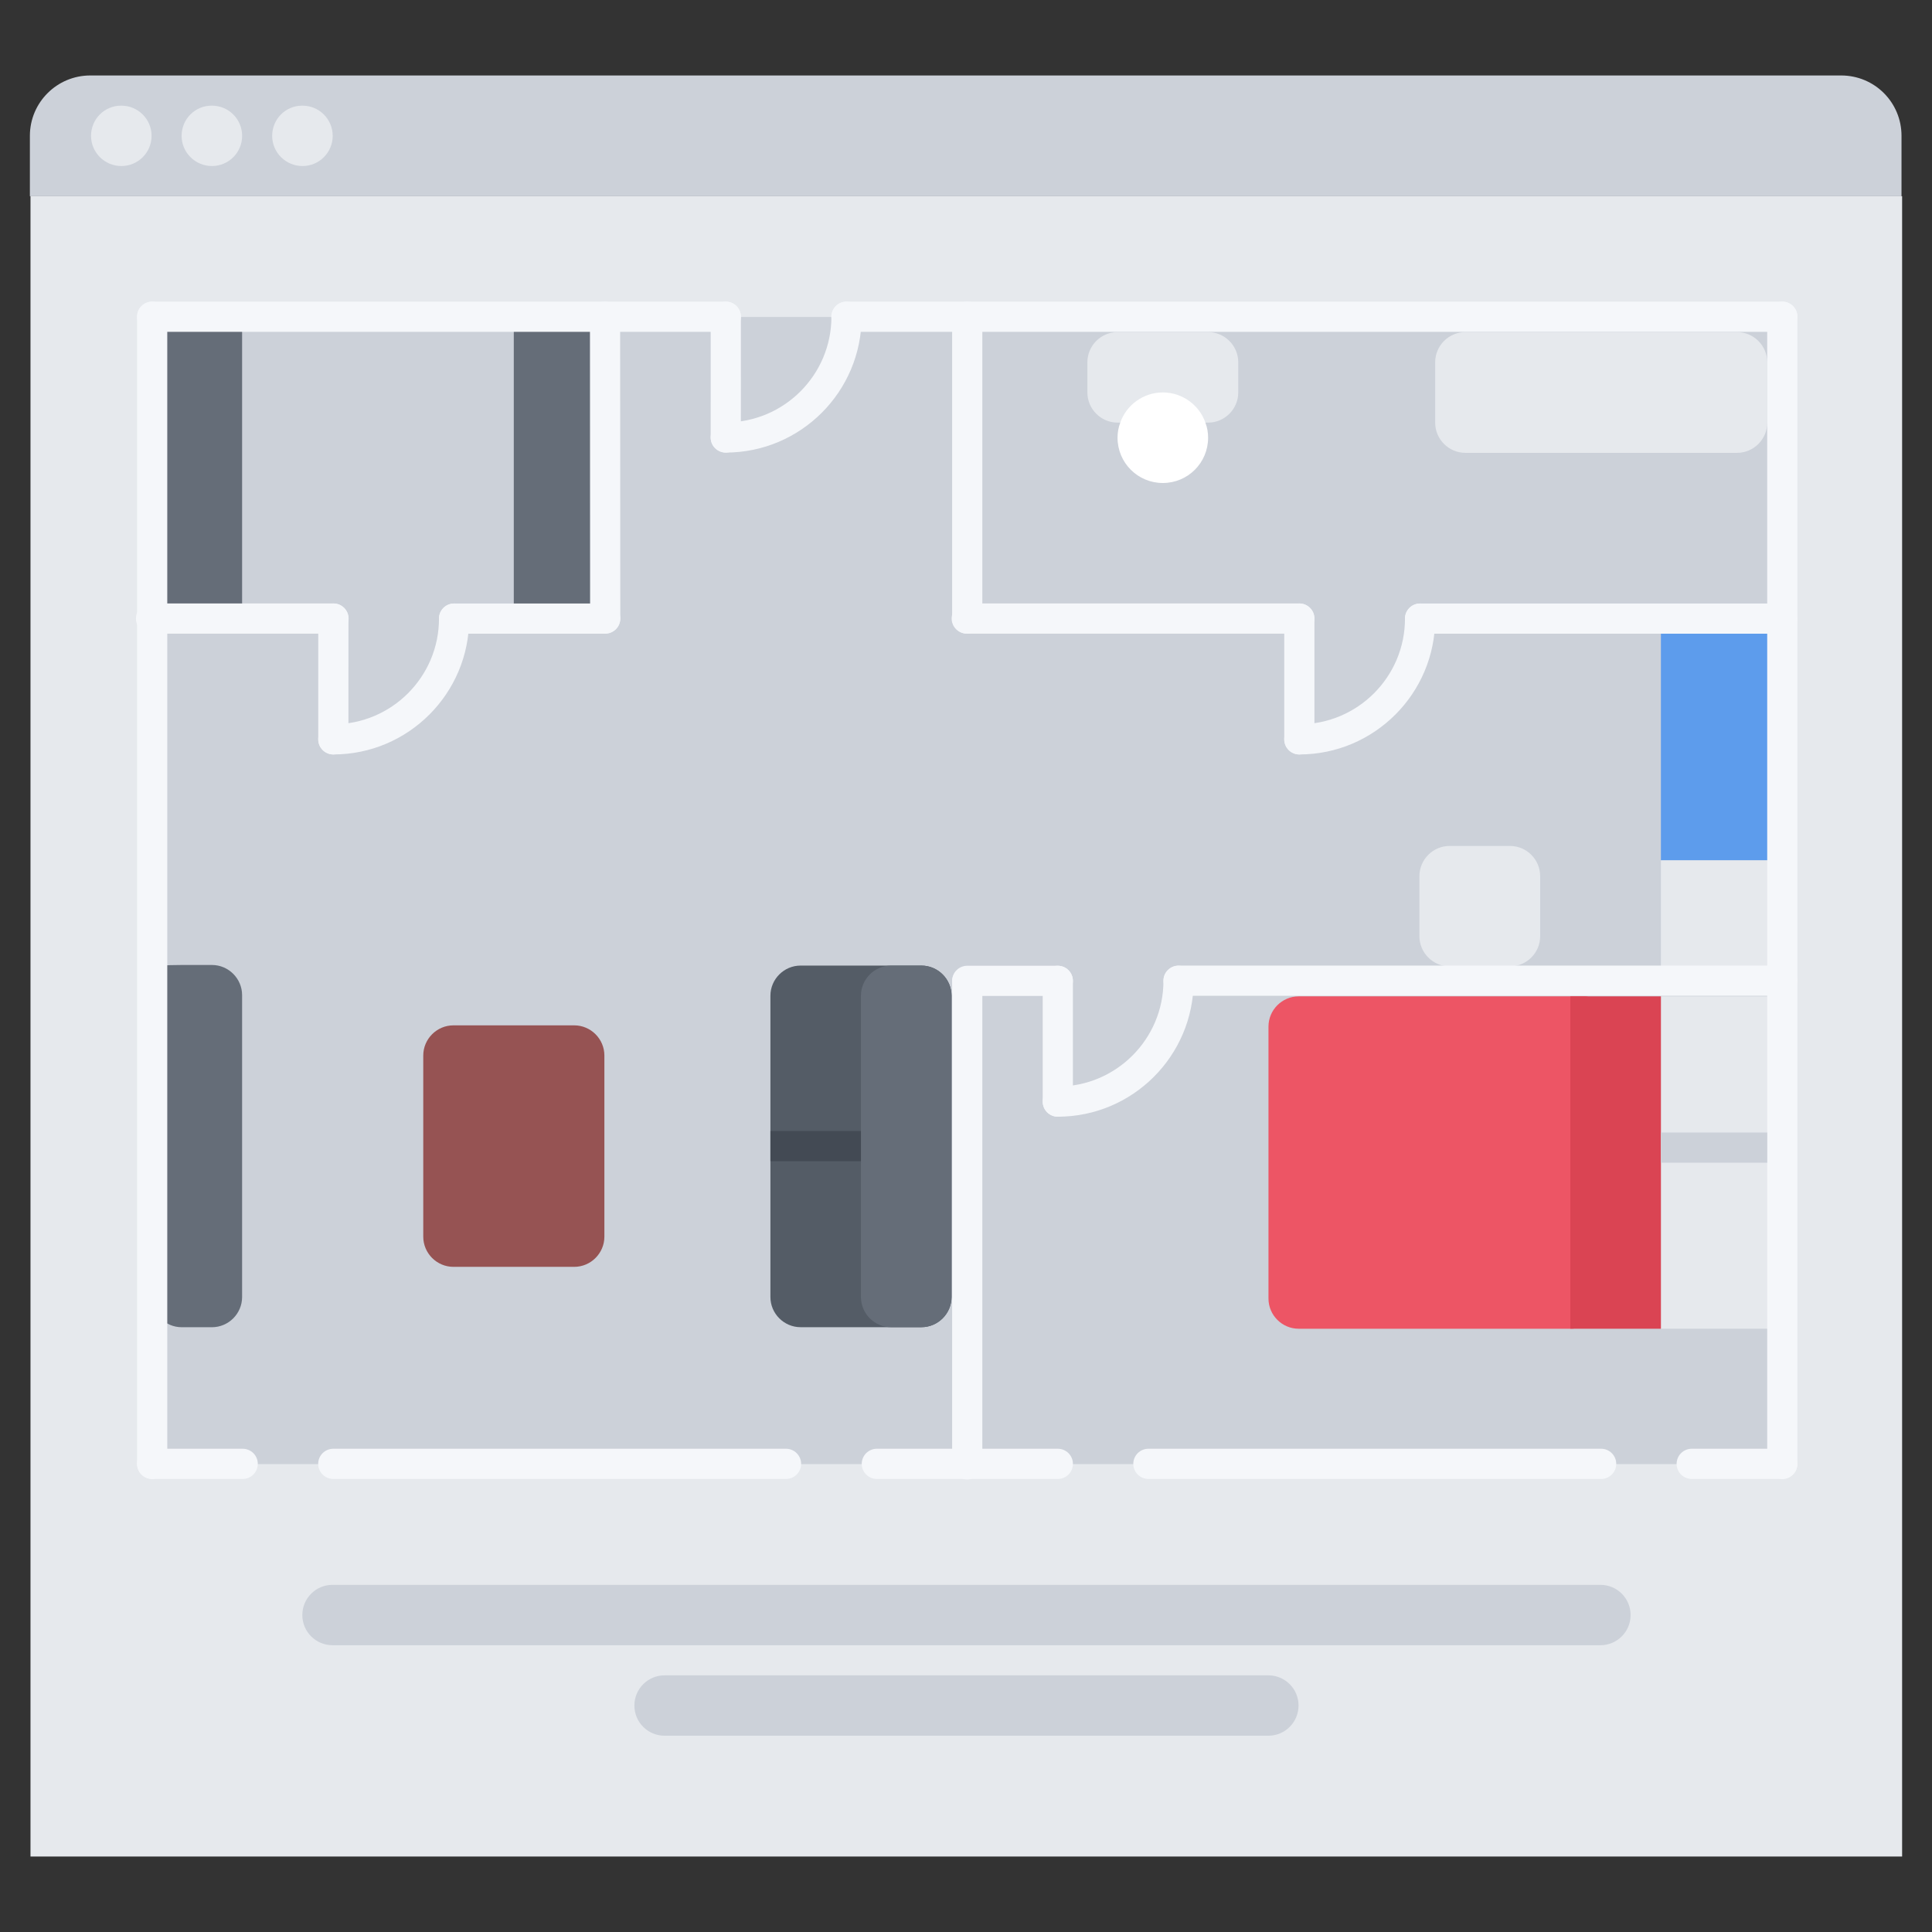 <svg id="icons" enable-background="new 0 0 64 64" height="512" viewBox="0 0 64 64" width="512" xmlns="http://www.w3.org/2000/svg"><rect x="0" y="0" width="64" height="64" fill="#333333" stroke="none"/><path d="m62.99 6.5h-61.98v55h62v-55z" fill="#e6e9ed"/><path d="m4.99 10.5h54v38h-54z" fill="#ccd1d9"/><path d="m62.99 6.5h-61.98-.02v-2c0-1.109.9-2 2-2h58c1.109 0 2 .891 2 2z" fill="#ccd1d9"/><path d="m55.02 20.5h4v8h-4z" fill="#5d9cec"/><path d="m36.021 12.001c0-.55.45-1 1-1h2.998c.55 0 1 .45 1 1v.999c0 .55-.45 1-1 1h-2.998c-.55 0-1-.45-1-1z" fill="#e6e9ed"/><path d="m57.542 11.001c.55 0 1 .45 1 1v2c0 .55-.45 1-1 1h-9c-.55 0-1-.45-1-1v-2c0-.55.45-1 1-1z" fill="#e6e9ed"/><path d="m20.029 20.49v.01h-3.009v-10h3z" fill="#656d78"/><path d="m50.02 28.023c.55 0 1 .45 1 1v1.99c0 .55-.45 1-1 1h-2c-.55 0-1-.45-1-1v-1.99c0-.55.45-1 1-1z" fill="#e6e9ed"/><path d="m5.02 10.5h3v10h-3z" fill="#656d78"/><path d="m59.02 33.006v5.01h-4v-4.98-.03z" fill="#e6e9ed"/><path d="m55.02 28.5h4v3.99h-4z" fill="#e6e9ed"/><path d="m55.02 38.016h4v6h-4z" fill="#e6e9ed"/><path d="m26.521 31.986c-.55 0-1 .45-1 1v3.979 2 4c0 .55.45 1 1 1h4.001c.55 0 1-.45 1-1v-4c0-.55 0-1.45 0-2v-3.979c0-.55-.45-1-1-1z" fill="#545c66"/><path d="m52.521 33.006c.275 0 .5.45.5 1v9.01c0 .55-.45 1-1 1h-9.001c-.55 0-1-.45-1-1v-9.01c0-.55.45-1 1-1h3 3.001 2z" fill="#ed5565"/><path d="m55.02 33.006v.03 4.98 6h-3v-11.01z" fill="#da4453"/><path d="m19.021 33.966c.55 0 1 .45 1 1v6c0 .55-.45 1-1 1h-4c-.55 0-1-.45-1-1v-6c0-.55.45-1 1-1z" fill="#965353"/><path d="m6.02 43.966c-.55 0-1-.45-1-1v-9.851c0-.55 0-1.033 0-1.075 0-.041.45-.074 1-.074h1c.55 0 1 .45 1 1v10c0 .55-.45 1-1 1z" fill="#656d78"/><path d="m39.93 14c.061.16.09.32.09.5 0 .83-.67 1.5-1.5 1.5s-1.5-.67-1.5-1.5c0-.18.031-.34.09-.5.201-.58.76-1 1.41-1s1.21.42 1.41 1z" fill="#fff"/><path d="m25.521 37.466h5v1h-5z" fill="#434a54"/><path d="m30.52 31.986c.55 0 1 .45 1 1v9.979c0 .55-.45 1-1 1h-1c-.55 0-1-.45-1-1v-4c0-.55 0-1.45 0-2v-3.979c0-.55.45-1 1-1z" fill="#656d78"/><path d="m4.021 5.5c-.553 0-1.005-.447-1.005-1s.442-1 .994-1h.011c.552 0 1 .447 1 1s-.448 1-1 1z" fill="#e6e9ed"/><path d="m7.021 5.5c-.553 0-1.005-.447-1.005-1s.442-1 .994-1h.011c.552 0 1 .447 1 1s-.448 1-1 1z" fill="#e6e9ed"/><path d="m10.021 5.5c-.553 0-1.005-.447-1.005-1s.442-1 .994-1h.011c.552 0 1 .447 1 1s-.448 1-1 1z" fill="#e6e9ed"/><path d="m53.016 54.5h-42.001c-.553 0-1-.447-1-1s.447-1 1-1h42.001c.553 0 1 .447 1 1s-.448 1-1 1z" fill="#ccd1d9"/><path d="m42.016 57.498h-20.001c-.553 0-1-.447-1-1s.447-1 1-1h20.001c.553 0 1 .447 1 1s-.448 1-1 1z" fill="#ccd1d9"/><g fill="#f5f7fa"><path d="m5.041 48.992c-.276 0-.5-.224-.5-.5v-38c0-.276.224-.5.5-.5s.5.224.5.5v38c0 .277-.224.5-.5.5z"/><path d="m59.041 48.992c-.276 0-.5-.224-.5-.5v-38c0-.276.224-.5.5-.5s.5.224.5.5v38c0 .277-.224.5-.5.5z"/><path d="m32.041 49.008c-.276 0-.5-.224-.5-.5v-15.994c0-.276.224-.5.5-.5s.5.224.5.5v15.994c0 .276-.224.5-.5.5z"/><path d="m43.042 20.99h-11.017c-.276 0-.5-.224-.5-.5s.224-.5.5-.5h11.017c.276 0 .5.224.5.5s-.224.5-.5.5z"/><path d="m11.048 20.99h-6.044c-.276 0-.5-.224-.5-.5s.224-.5.5-.5h6.044c.276 0 .5.224.5.5s-.224.5-.5.5z"/><path d="m59.041 32.986h-20c-.276 0-.5-.224-.5-.5s.224-.5.5-.5h20c.276 0 .5.224.5.5s-.224.5-.5.5z"/><path d="m20.048 20.984c-.276 0-.5-.224-.5-.5l-.005-9.992c0-.276.224-.5.5-.5.276 0 .5.224.5.5l.005 9.992c0 .277-.224.5-.5.5z"/><path d="m32.041 20.99c-.276 0-.5-.224-.5-.5v-9.998c0-.276.224-.5.5-.5s.5.224.5.5v9.998c0 .277-.224.5-.5.5z"/><path d="m24.042 14.992c-.276 0-.5-.224-.5-.5s.224-.5.5-.5c1.93 0 3.5-1.57 3.5-3.5 0-.276.224-.5.5-.5s.5.224.5.5c0 2.482-2.019 4.5-4.5 4.5z"/><path d="m24.042 14.992c-.276 0-.5-.224-.5-.5l.001-4c0-.276.224-.5.5-.5.276 0 .5.224.5.5l-.001 4c0 .277-.224.5-.5.5z"/><path d="m43.042 24.992c-.276 0-.5-.224-.5-.5s.224-.5.5-.5c1.93 0 3.5-1.57 3.5-3.5 0-.276.224-.5.5-.5s.5.224.5.5c0 2.482-2.019 4.5-4.5 4.5z"/><path d="m43.042 24.992c-.276 0-.5-.224-.5-.5v-4c0-.276.224-.5.5-.5s.5.224.5.5v4c0 .277-.224.5-.5.5z"/><path d="m35.041 36.992c-.276 0-.5-.224-.5-.5s.224-.5.5-.5c1.93 0 3.5-1.57 3.5-3.5 0-.276.224-.5.5-.5s.5.224.5.5c0 2.482-2.019 4.5-4.5 4.5z"/><path d="m35.041 36.992c-.276 0-.5-.224-.5-.5v-4c0-.276.224-.5.5-.5s.5.224.5.5v4c0 .277-.224.5-.5.5z"/><path d="m11.042 24.992c-.276 0-.5-.224-.5-.5s.224-.5.5-.5c1.93 0 3.5-1.57 3.5-3.5 0-.276.224-.5.5-.5s.5.224.5.5c0 2.482-2.019 4.5-4.5 4.5z"/><path d="m11.042 24.992c-.276 0-.5-.224-.5-.5l.001-4c0-.276.224-.5.5-.5.276 0 .5.224.5.5l-.001 4c0 .277-.224.5-.5.5z"/><path d="m24.043 10.992h-19.002c-.276 0-.5-.224-.5-.5s.224-.5.5-.5h19.002c.276 0 .5.224.5.5s-.224.5-.5.5z"/><path d="m59.041 10.992h-31.001c-.276 0-.5-.224-.5-.5s.224-.5.5-.5h31.001c.276 0 .5.224.5.5s-.224.5-.5.5z"/><path d="m20.048 20.992h-5.006c-.276 0-.5-.224-.5-.5s.224-.5.5-.5h5.006c.276 0 .5.224.5.5s-.224.5-.5.5z"/><path d="m35.042 48.992h-5.996c-.276 0-.5-.224-.5-.5s.224-.5.5-.5h5.996c.276 0 .5.224.5.5s-.224.5-.5.5z"/><path d="m59.041 48.992h-3.001c-.276 0-.5-.224-.5-.5s.224-.5.5-.5h3.001c.276 0 .5.224.5.5s-.224.5-.5.5z"/><path d="m53.04 48.992h-14.998c-.276 0-.5-.224-.5-.5s.224-.5.5-.5h14.998c.276 0 .5.224.5.5s-.224.5-.5.5z"/><path d="m8.04 48.992h-3.001c-.276 0-.5-.224-.5-.5s.224-.5.5-.5h3.001c.276 0 .5.224.5.5s-.224.5-.5.5z"/><path d="m26.038 48.992h-14.998c-.276 0-.5-.224-.5-.5s.224-.5.5-.5h14.998c.276 0 .5.224.5.5s-.224.5-.5.5z"/><path d="m59.041 20.992h-11.999c-.276 0-.5-.224-.5-.5s.224-.5.5-.5h11.999c.276 0 .5.224.5.5s-.224.5-.5.5z"/><path d="m35.041 32.992h-3c-.276 0-.5-.224-.5-.5s.224-.5.5-.5h3c.276 0 .5.224.5.5s-.224.5-.5.5z"/></g><path d="m55.02 37.516h3.521v1h-3.521z" fill="#ccd1d9"/></svg>